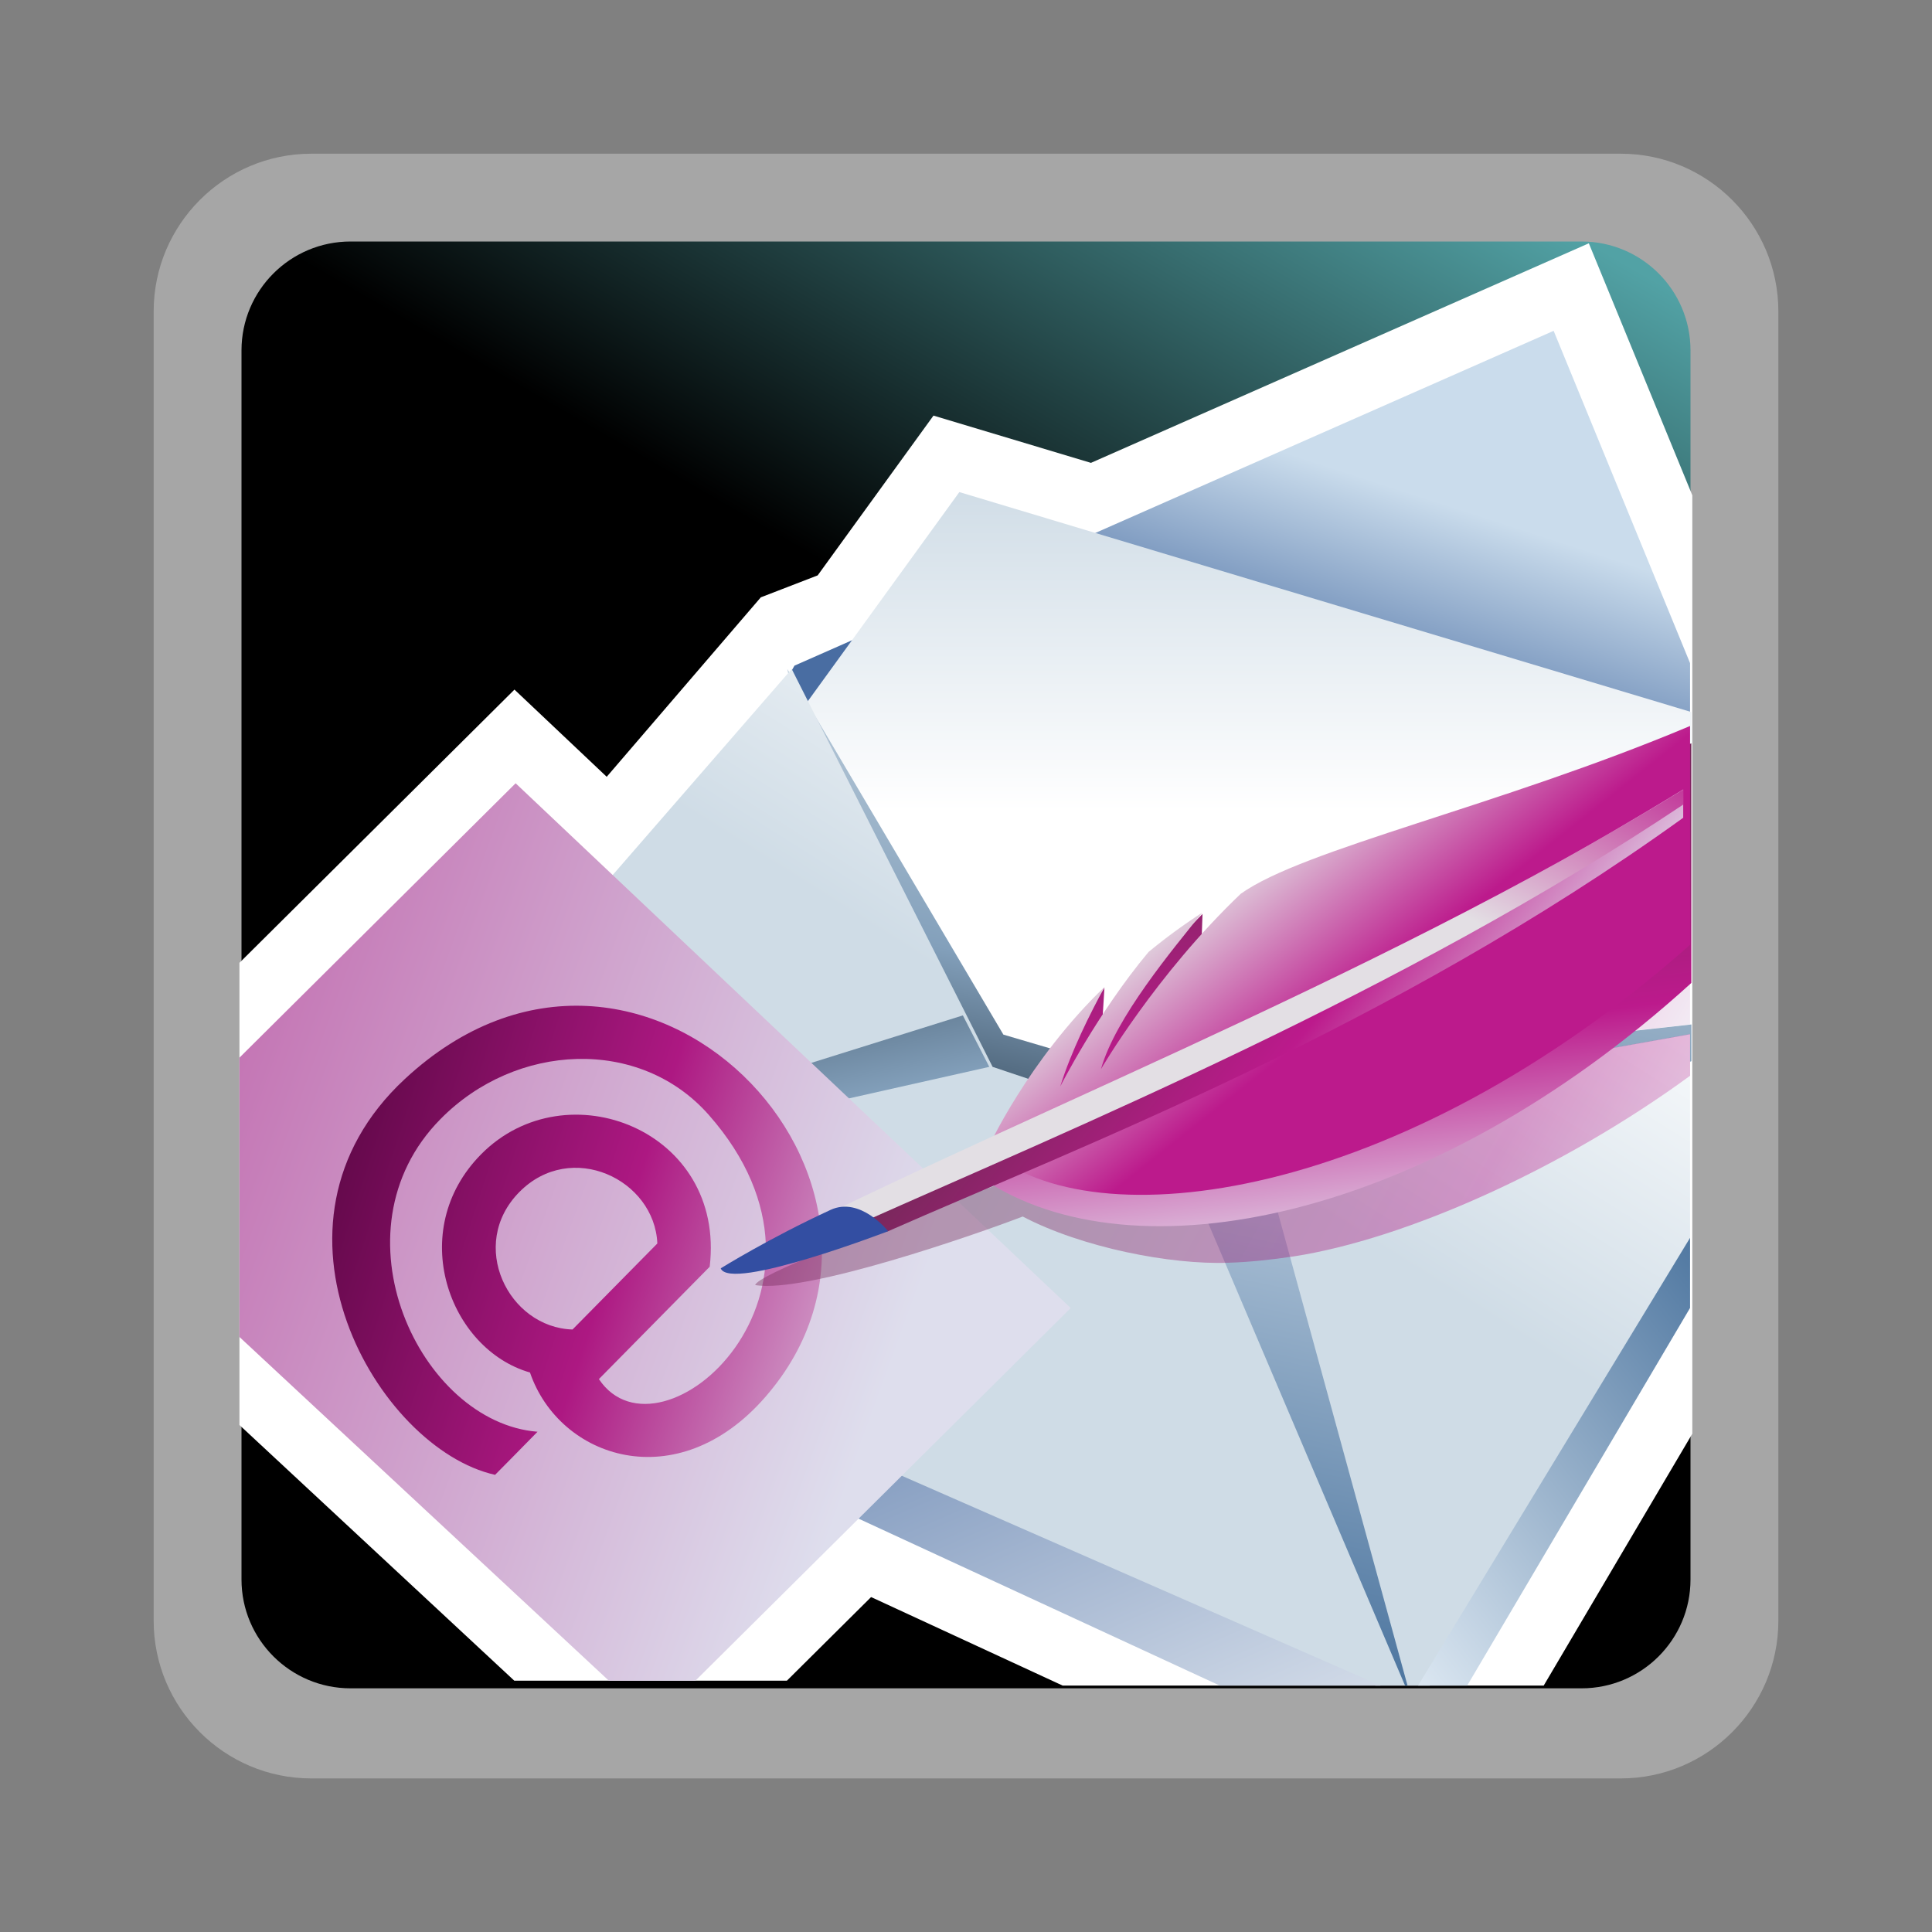 <?xml version="1.0" encoding="UTF-8"?>
<svg xmlns="http://www.w3.org/2000/svg" xmlns:xlink="http://www.w3.org/1999/xlink" contentScriptType="text/ecmascript" width="88" baseProfile="tiny" zoomAndPan="magnify" contentStyleType="text/css" viewBox="-23 -23 88 88" height="88" preserveAspectRatio="xMidYMid meet" version="1.1">
    <rect x="-23" y="-23" width="88" height="88" fill="#808080" stroke="none"/>
    <polyline fill="none" points="54.083,-3.474 54.083,-8.724 54.083,-3.474 "/>
    <path fill="#ffffff" d="M -8.821 -15.999 C -12.78 -15.999 -16.001 -12.777 -16.001 -8.818 L -16.001 50.824 C -16.001 54.782 -12.78 58.005 -8.821 58.005 L 50.824 58.005 C 54.781 58.005 58.002 54.782 58.002 50.824 L 58.002 -8.818 C 58.002 -12.777 54.781 -15.999 50.824 -15.999 L -8.821 -15.999 z " fill-opacity="0.3" stroke-opacity="0.3"/>
    <linearGradient x1="-1830.586" gradientTransform="matrix(1 0 0 1 1829.977 -1493.768)" y1="1552.148" x2="-1787.367" gradientUnits="userSpaceOnUse" y2="1477.288" xlink:type="simple" xlink:actuate="onLoad" id="XMLID_18_" xlink:show="other">
        <stop stop-color="#000000" offset="0"/>
        <stop stop-color="#000000" offset="0.646"/>
        <stop stop-color="#52a2a5" offset="0.994"/>
        <stop stop-color="#52a2a5" offset="1"/>
    </linearGradient>
    <path fill="url(#XMLID_18_)" d="M 54.0 48.945 C 54.0 51.679 51.779 53.901 49.037 53.901 L -7.033 53.901 C -9.773 53.901 -12 51.679 -12 48.945 L -12 -7.041 C -12.0 -9.779 -9.773 -12.0 -7.033 -12.0 L 49.037 -12.0 C 51.779 -12.0 54.0 -9.779 54.0 -7.041 L 54.0 48.945 z "/>
    <polygon fill="#ffffff" points="27.829,34.309 2.546,10.407 0.433,8.41 -1.628,10.459 -12.094,20.856 -12.094,41.906 0.425,53.553   12.842,53.553 27.882,38.617 30.079,36.436 "/>
    <polygon fill="#ffffff" points="50.539,-9.07 49.369,-11.918 46.553,-10.676 26.691,-1.917 19.519,-4.07 14.244,3.208 11.654,4.208   -10.959,30.54 -11.917,31.639 -10.157,37.342 -9.002,37.876 25.404,53.777 47.313,53.777 54.083,42.303 54.083,-0.438 "/>
    <linearGradient x1="-1791.36" gradientTransform="matrix(1 0 0 1 1829.977 -1493.768)" y1="1492.366" x2="-1796.153" gradientUnits="userSpaceOnUse" y2="1507.13" xlink:type="simple" xlink:actuate="onLoad" id="XMLID_19_" xlink:show="other">
        <stop stop-color="#cadcec" offset="0"/>
        <stop stop-color="#496da2" offset="0.702"/>
        <stop stop-color="#496da2" offset="1"/>
    </linearGradient>
    <polygon fill="url(#XMLID_19_)" points="47.766,-7.931 13.187,7.319 10.658,11.815 53.98,24.188 53.98,7.204 "/>
    <linearGradient x1="-1802.55" gradientTransform="matrix(1 0 0 1 1829.977 -1493.768)" y1="1507.721" x2="-1802.55" gradientUnits="userSpaceOnUse" y2="1479.38" xlink:type="simple" xlink:actuate="onLoad" id="XMLID_20_" xlink:show="other">
        <stop stop-color="#ffffff" offset="0"/>
        <stop stop-color="#cfdce6" offset="0.53"/>
        <stop stop-color="#83a0bb" offset="0.87"/>
        <stop stop-color="#4e657a" offset="1"/>
    </linearGradient>
    <polygon fill="url(#XMLID_20_)" points="0.812,26.854 43.839,45.521 54.042,29.932 54.042,9.434 20.697,-0.586 "/>
    <linearGradient x1="-1790.123" gradientTransform="matrix(1 0 0 1 1829.977 -1493.768)" y1="1479.705" x2="-1799.007" gradientUnits="userSpaceOnUse" y2="1521.975" xlink:type="simple" xlink:actuate="onLoad" id="XMLID_21_" xlink:show="other">
        <stop stop-color="#ffffff" offset="0"/>
        <stop stop-color="#cfdce6" offset="0.53"/>
        <stop stop-color="#83a0bb" offset="0.87"/>
        <stop stop-color="#4e657a" offset="1"/>
    </linearGradient>
    <polygon fill="url(#XMLID_21_)" points="22.703,24.125 12.861,7.473 19.271,38.204 54.042,25.336 54.042,23.663 30.121,26.311 "/>
    <linearGradient x1="-1790.63" gradientTransform="matrix(1 0 0 1 1829.977 -1493.768)" y1="1500.993" x2="-1802.51" gradientUnits="userSpaceOnUse" y2="1519.846" xlink:type="simple" xlink:actuate="onLoad" id="XMLID_22_" xlink:show="other">
        <stop stop-color="#ffffff" offset="0"/>
        <stop stop-color="#ffffff" offset="0.15"/>
        <stop stop-color="#cfdce6" offset="1"/>
    </linearGradient>
    <polygon fill="url(#XMLID_22_)" points="53.98,24.11 30.359,28.328 22.212,25.594 13.062,7.473 -8.694,32.506 39.652,53.777   42.123,53.777 53.98,33.805 "/>
    <linearGradient x1="-3343.45" gradientTransform="matrix(1.136 0 0 -1.136 3814.534 240.282)" y1="150.9" x2="-3351.984" gradientUnits="userSpaceOnUse" y2="191.502" xlink:type="simple" xlink:actuate="onLoad" id="XMLID_23_" xlink:show="other">
        <stop stop-color="#ffffff" offset="0"/>
        <stop stop-color="#cfdce6" offset="0.53"/>
        <stop stop-color="#83a0bb" offset="0.87"/>
        <stop stop-color="#4e657a" offset="1"/>
    </linearGradient>
    <polygon fill="url(#XMLID_23_)" points="-8.694,32.506 20.857,23.25 22.061,25.594 "/>
    <linearGradient x1="-1790.198" gradientTransform="matrix(1 0 0 1 1829.977 -1493.768)" y1="1515.117" x2="-1798.568" gradientUnits="userSpaceOnUse" y2="1554.937" xlink:type="simple" xlink:actuate="onLoad" id="XMLID_24_" xlink:show="other">
        <stop stop-color="#dee9f3" offset="0"/>
        <stop stop-color="#235487" offset="1"/>
    </linearGradient>
    <polygon fill="url(#XMLID_24_)" points="33.957,27.671 30.166,28.328 40.998,53.777 41.111,53.777 "/>
    <linearGradient x1="-1790.981" gradientTransform="matrix(1 0 0 1 1829.977 -1493.768)" y1="1545.05" x2="-1767.229" gradientUnits="userSpaceOnUse" y2="1526.583" xlink:type="simple" xlink:actuate="onLoad" id="XMLID_25_" xlink:show="other">
        <stop stop-color="#dee9f3" offset="0"/>
        <stop stop-color="#235487" offset="1"/>
    </linearGradient>
    <polygon fill="url(#XMLID_25_)" points="53.98,33.381 41.591,53.777 43.828,53.777 53.98,36.575 "/>
    <linearGradient x1="-1802.165" gradientTransform="matrix(1 0 0 1 1829.977 -1493.768)" y1="1565.103" x2="-1827.446" gradientUnits="userSpaceOnUse" y2="1507.248" xlink:type="simple" xlink:actuate="onLoad" id="XMLID_26_" xlink:show="other">
        <stop stop-color="#ffffff" offset="0"/>
        <stop stop-color="#496da2" offset="0.71"/>
        <stop stop-color="#235487" offset="0.99"/>
        <stop stop-color="#235487" offset="1"/>
    </linearGradient>
    <polygon fill="url(#XMLID_26_)" points="-8.667,32.498 -7.741,35.152 32.561,53.777 39.882,53.777 "/>
    <linearGradient x1="-1053.458" gradientTransform="matrix(1 0 0 1 1071.305 -1497.881)" y1="1536.542" x2="-1112.173" gradientUnits="userSpaceOnUse" y2="1515.172" xlink:type="simple" xlink:actuate="onLoad" id="XMLID_27_" xlink:show="other">
        <stop stop-color="#dedeed" offset="0"/>
        <stop stop-color="#ad1882" offset="1"/>
    </linearGradient>
    <polygon fill="url(#XMLID_27_)" points="0.486,12.677 -12.094,25.176 -12.094,37.896 4.732,53.553 8.675,53.553 25.77,36.579 "/>
    <linearGradient x1="-2580.75" gradientTransform="matrix(1.136 0 0 -1.136 2953.547 227.684)" y1="165.539" x2="-2614.569" gradientUnits="userSpaceOnUse" y2="176.572" xlink:type="simple" xlink:actuate="onLoad" id="XMLID_28_" xlink:show="other">
        <stop stop-color="#e6eef4" offset="0"/>
        <stop stop-color="#ad1882" offset="0.44"/>
        <stop stop-color="#3d012e" offset="0.94"/>
        <stop stop-color="#3d012e" offset="1"/>
    </linearGradient>
    <path fill="url(#XMLID_28_)" d="M 1.14 39.516 L 1.14 39.516 C -2.544 38.458 -4.526 33.065 -1.09 29.58 C 2.799 25.642 10.06 28.491 9.326 34.698 L 4.279 39.816 C 7.076 44.0 16.367 35.809 9.281 27.779 C 6.144 24.222 0.498 24.485 -2.936 27.972 C -7.995 33.093 -3.868 41.795 1.484 42.214 C 1.066 42.646 -0.45 44.177 -0.45 44.177 C -5.798 42.984 -11.721 32.806 -4.563 26.15 C 6.214 16.129 20.306 30.931 11.857 40.634 C 7.847 45.237 2.482 43.438 1.14 39.516 z M 3.078 37.557 C 4.006 36.612 6.941 33.639 6.941 33.639 C 6.816 30.719 3.015 28.906 0.654 31.297 C -1.711 33.692 0.154 37.467 3.078 37.557 z "/>
    <linearGradient x1="-1775.591" gradientTransform="matrix(1 0 0 1 1829.977 -1493.768)" y1="1521.047" x2="-1801.542" gradientUnits="userSpaceOnUse" y2="1506.776" xlink:type="simple" xlink:actuate="onLoad" id="XMLID_29_" xlink:show="other">
        <stop stop-color="#e6eef4" offset="0"/>
        <stop stop-color="#bc1a8c" offset="0.44"/>
        <stop stop-color="#732957" offset="0.94"/>
        <stop stop-color="#732957" offset="1"/>
    </linearGradient>
    <polygon fill="url(#XMLID_29_)" fill-opacity="0.4" points="53.98,23.663 53.98,14.593 29.962,26.311 "/>
    <linearGradient x1="-1772.35" gradientTransform="matrix(1 0 0 1 1829.977 -1493.768)" y1="1537.295" x2="-1807.315" gradientUnits="userSpaceOnUse" y2="1518.067" xlink:type="simple" xlink:actuate="onLoad" id="XMLID_30_" xlink:show="other">
        <stop stop-color="#e6eef4" offset="0"/>
        <stop stop-color="#bc1a8c" offset="0.44"/>
        <stop stop-color="#732957" offset="0.94"/>
        <stop stop-color="#732957" offset="1"/>
    </linearGradient>
    <path fill="url(#XMLID_30_)" d="M 31.13 28.186 L 31.044 27.895 C 31.044 27.895 11.573 34.653 11.399 35.533 C 13.706 35.925 21.442 33.235 23.583 32.411 C 26.271 33.821 30.312 34.616 32.96 34.516 C 33.917 34.486 34.913 34.38 35.932 34.227 C 41.018 33.438 48.163 30.253 53.983 25.998 L 53.983 24.095 L 34.127 27.675 L 31.13 28.186 z " fill-opacity="0.4"/>
    <linearGradient x1="-1790.31" gradientTransform="matrix(1 0 0 1 1829.977 -1493.768)" y1="1528.76" x2="-1793.268" gradientUnits="userSpaceOnUse" y2="1504.743" xlink:type="simple" xlink:actuate="onLoad" id="XMLID_31_" xlink:show="other">
        <stop stop-color="#e6eef4" offset="0"/>
        <stop stop-color="#bc1a8c" offset="0.44"/>
        <stop stop-color="#732957" offset="0.94"/>
        <stop stop-color="#732957" offset="1"/>
    </linearGradient>
    <path fill="url(#XMLID_31_)" d="M 31.773 18.628 L 27.226 23.279 L 27.306 21.986 L 21.792 30.711 C 28.601 35.258 42.022 32.69 54.038 21.772 L 54.038 10.854 C 43.515 15.963 31.727 19.963 31.727 19.963 L 31.773 18.628 z "/>
    <linearGradient x1="-1795.595" gradientTransform="matrix(1 0 0 1 1829.977 -1493.768)" y1="1508.944" x2="-1790.335" gradientUnits="userSpaceOnUse" y2="1515.576" xlink:type="simple" xlink:actuate="onLoad" id="XMLID_32_" xlink:show="other">
        <stop stop-color="#e3dfe4" offset="0"/>
        <stop stop-color="#bc1a8c" offset="1"/>
    </linearGradient>
    <path fill="url(#XMLID_32_)" d="M 27.148 25.696 C 27.804 23.355 30.421 20.24 31.759 18.571 C 30.88 19.139 30.071 19.735 29.316 20.36 C 26.994 23.131 25.293 26.487 25.293 26.487 C 25.781 24.907 26.652 23.166 27.318 21.946 C 23.88 25.233 21.951 29.332 21.99 29.37 C 26.775 33.564 40.758 31.75 53.98 20.036 L 53.98 10.068 C 45.238 13.743 36.361 15.671 33.515 17.71 C 29.646 21.397 27.148 25.696 27.148 25.696 z "/>
    <linearGradient x1="-1787.489" gradientTransform="matrix(1 0 0 1 1829.977 -1493.768)" y1="1526.039" x2="-1805.121" gradientUnits="userSpaceOnUse" y2="1512.119" xlink:type="simple" xlink:actuate="onLoad" id="XMLID_33_" xlink:show="other">
        <stop stop-color="#e6eef4" offset="0"/>
        <stop stop-color="#bc1a8c" offset="0.44"/>
        <stop stop-color="#732957" offset="0.94"/>
        <stop stop-color="#732957" offset="1"/>
    </linearGradient>
    <path fill="url(#XMLID_33_)" d="M 17.455 33.079 C 26.137 29.252 40.367 23.831 53.668 14.248 L 53.668 12.958 C 36.693 23.329 10.222 34.938 10.222 34.938 L 17.455 33.079 z "/>
    <linearGradient x1="-1793.667" gradientTransform="matrix(1 0 0 1 1829.977 -1493.768)" y1="1508.961" x2="-1788.735" gradientUnits="userSpaceOnUse" y2="1498.704" xlink:type="simple" xlink:actuate="onLoad" id="XMLID_34_" xlink:show="other">
        <stop stop-color="#e3dfe4" offset="0"/>
        <stop stop-color="#bc1a8c" offset="1"/>
    </linearGradient>
    <path fill="url(#XMLID_34_)" d="M 16.185 32.716 C 25.814 28.419 40.873 22.198 53.667 13.649 L 53.667 12.969 C 39.27 21.809 21.596 28.523 10.435 34.448 C 12.25 34.104 14.195 33.466 16.185 32.716 z "/>
    <path fill="#334ea2" d="M 14.832 32.108 C 16.186 31.482 17.455 33.079 17.455 33.079 C 17.455 33.079 10.254 35.846 9.828 34.771 C 9.828 34.771 12.035 33.398 14.832 32.108 z "/>
    <rect x="-23" width="88" fill="none" y="-23" height="88"/>
</svg>
